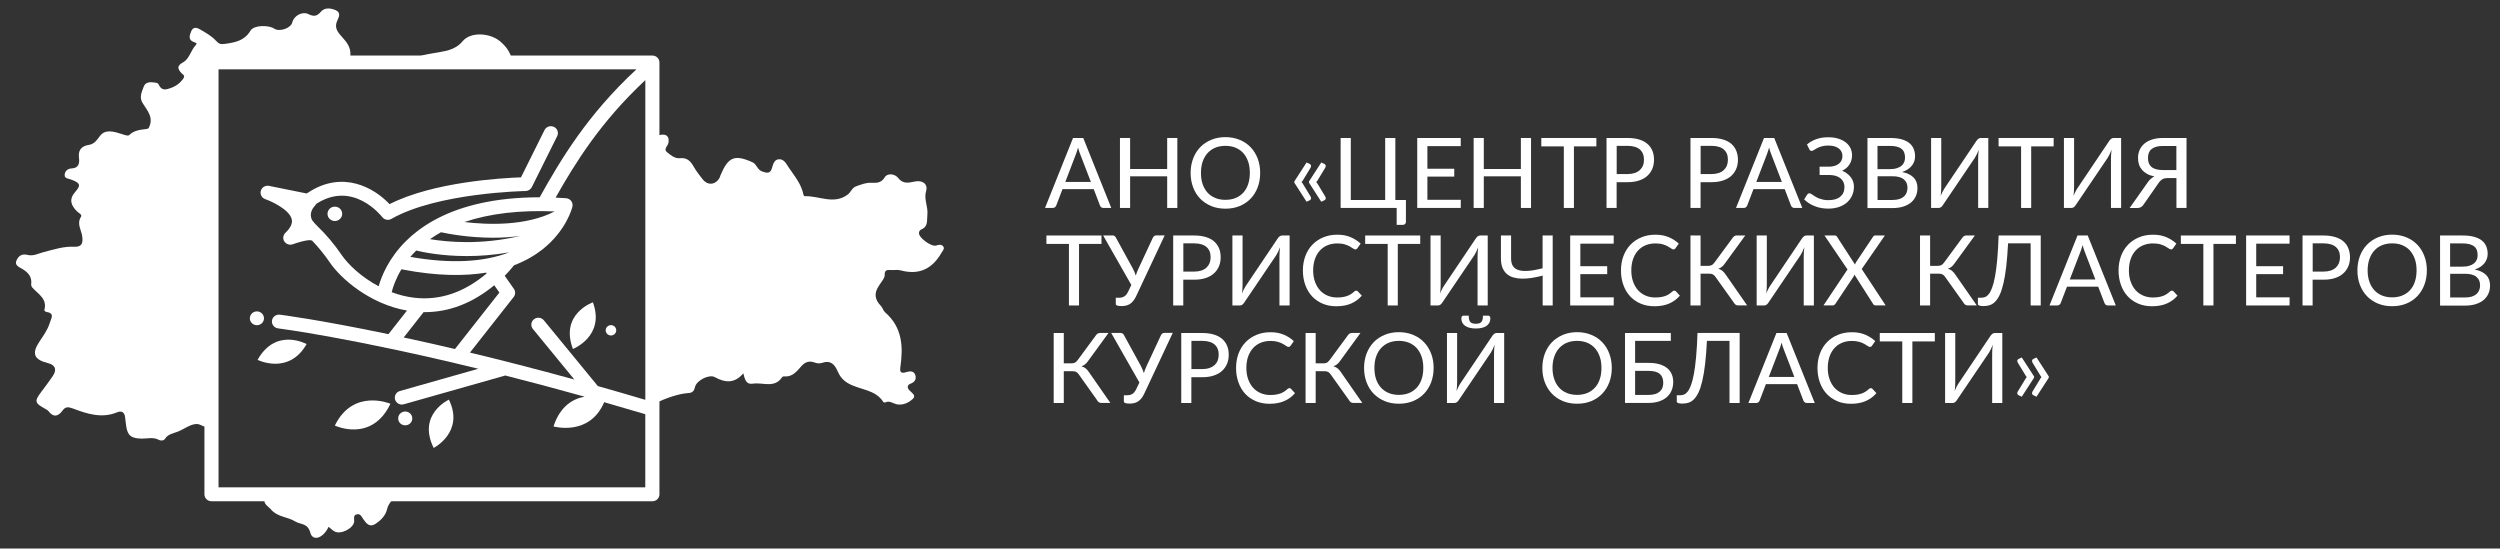 <svg width="237" height="52" viewBox="0 0 237 52" fill="none" xmlns="http://www.w3.org/2000/svg">
<rect x="0" y="0" width="237" height="52" fill="#333333" stroke="none"/>
<path d="M105.348 19.714H104.606C104.525 19.714 104.455 19.691 104.397 19.65C104.345 19.61 104.304 19.552 104.281 19.488L103.684 17.928H100.726L100.128 19.488C100.105 19.546 100.064 19.598 100.012 19.644C99.96 19.691 99.885 19.714 99.803 19.714H99.067L101.723 13.081H102.692L105.348 19.714ZM100.992 17.247H103.417L102.408 14.635C102.373 14.554 102.338 14.456 102.303 14.346C102.268 14.236 102.234 14.115 102.199 13.988C102.164 14.115 102.129 14.236 102.094 14.346C102.06 14.456 102.025 14.554 101.99 14.635L100.992 17.247Z" fill="white"/>
<path d="M111.612 19.714H110.649V16.715H107.135V19.714H106.172V13.081H107.135V16.022H110.649V13.081H111.612V19.714Z" fill="white"/>
<path d="M119.465 16.392C119.465 16.888 119.384 17.345 119.228 17.761C119.071 18.177 118.845 18.535 118.555 18.836C118.265 19.136 117.923 19.367 117.517 19.535C117.111 19.702 116.664 19.783 116.171 19.783C115.678 19.783 115.231 19.702 114.825 19.535C114.419 19.367 114.077 19.136 113.781 18.836C113.491 18.535 113.265 18.177 113.109 17.761C112.952 17.345 112.871 16.888 112.871 16.392C112.871 15.9 112.952 15.444 113.109 15.028C113.271 14.612 113.491 14.254 113.781 13.953C114.071 13.653 114.419 13.422 114.825 13.254C115.231 13.087 115.678 13 116.171 13C116.664 13 117.111 13.087 117.517 13.254C117.923 13.422 118.271 13.653 118.555 13.953C118.845 14.254 119.065 14.612 119.228 15.028C119.384 15.444 119.465 15.9 119.465 16.392ZM118.485 16.392C118.485 15.993 118.433 15.635 118.323 15.317C118.213 14.999 118.056 14.733 117.859 14.508C117.656 14.288 117.412 14.121 117.128 14C116.844 13.884 116.525 13.826 116.171 13.826C115.817 13.826 115.498 13.884 115.214 14C114.93 14.115 114.686 14.283 114.483 14.508C114.28 14.733 114.124 14.999 114.013 15.317C113.903 15.635 113.851 15.993 113.851 16.392C113.851 16.79 113.903 17.148 114.013 17.466C114.124 17.784 114.28 18.05 114.483 18.269C114.686 18.489 114.93 18.656 115.214 18.772C115.498 18.888 115.817 18.945 116.171 18.945C116.525 18.945 116.844 18.888 117.128 18.772C117.412 18.656 117.656 18.489 117.859 18.269C118.062 18.05 118.218 17.784 118.323 17.466C118.427 17.148 118.485 16.796 118.485 16.392Z" fill="white"/>
<path d="M122.702 17.316V17.2L123.862 15.404L124.152 15.536C124.227 15.571 124.268 15.623 124.285 15.687C124.297 15.75 124.285 15.82 124.239 15.9L123.52 17.091C123.473 17.166 123.427 17.224 123.38 17.264C123.427 17.304 123.479 17.362 123.52 17.437L124.239 18.628C124.279 18.703 124.297 18.778 124.285 18.841C124.274 18.905 124.227 18.957 124.152 18.992L123.862 19.124L122.702 17.316ZM124.094 17.316V17.2L125.254 15.404L125.544 15.536C125.619 15.571 125.66 15.623 125.677 15.687C125.689 15.75 125.677 15.82 125.631 15.9L124.912 17.091C124.865 17.166 124.819 17.224 124.772 17.264C124.819 17.304 124.871 17.362 124.912 17.437L125.631 18.628C125.677 18.703 125.689 18.778 125.677 18.841C125.666 18.905 125.619 18.957 125.544 18.992L125.254 19.124L124.094 17.316Z" fill="white"/>
<path d="M127.092 19.714V13.081H128.055V18.963H131.315V13.081H132.278V18.963H133.281V21.037C133.281 21.118 133.252 21.187 133.194 21.239C133.136 21.291 133.061 21.32 132.974 21.32H132.405V19.714H127.092Z" fill="white"/>
<path d="M138.478 13.081V13.855H135.317V15.993H137.863V16.744H135.317V18.94H138.484L138.478 19.714H134.354V13.081H138.478Z" fill="white"/>
<path d="M145.142 19.714H144.179V16.715H140.664V19.714H139.702V13.081H140.664V16.022H144.179V13.081H145.142V19.714Z" fill="white"/>
<path d="M151.336 13.081V13.878H149.208V19.714H148.251V13.878H146.116V13.081H151.336Z" fill="white"/>
<path d="M153.256 17.258V19.714H152.299V13.081H154.3C154.724 13.081 155.095 13.133 155.408 13.231C155.721 13.329 155.982 13.468 156.185 13.647C156.394 13.826 156.545 14.046 156.649 14.3C156.754 14.554 156.8 14.837 156.8 15.149C156.8 15.461 156.748 15.744 156.638 16.004C156.527 16.264 156.371 16.484 156.162 16.675C155.953 16.865 155.692 17.01 155.379 17.114C155.066 17.218 154.706 17.27 154.3 17.27H153.256V17.258ZM153.256 16.501H154.3C154.55 16.501 154.77 16.467 154.967 16.403C155.164 16.34 155.321 16.247 155.454 16.126C155.582 16.004 155.681 15.866 155.75 15.698C155.82 15.531 155.849 15.352 155.849 15.149C155.849 14.941 155.82 14.756 155.756 14.595C155.692 14.433 155.599 14.294 155.466 14.179C155.338 14.063 155.176 13.976 154.985 13.919C154.793 13.861 154.567 13.826 154.306 13.826H153.262V16.501H153.256Z" fill="white"/>
<path d="M161.214 17.258V19.714H160.257V13.081H162.258C162.681 13.081 163.052 13.133 163.366 13.231C163.679 13.329 163.94 13.468 164.143 13.647C164.346 13.826 164.502 14.046 164.601 14.3C164.7 14.554 164.758 14.837 164.758 15.149C164.758 15.461 164.705 15.744 164.595 16.004C164.485 16.264 164.328 16.484 164.12 16.675C163.911 16.865 163.65 17.01 163.337 17.114C163.023 17.218 162.664 17.27 162.258 17.27H161.214V17.258ZM161.214 16.501H162.258C162.507 16.501 162.728 16.467 162.925 16.403C163.116 16.34 163.279 16.247 163.412 16.126C163.54 16.004 163.638 15.866 163.708 15.698C163.772 15.531 163.806 15.352 163.806 15.149C163.806 14.941 163.777 14.756 163.714 14.595C163.65 14.433 163.551 14.294 163.424 14.179C163.296 14.063 163.134 13.976 162.942 13.919C162.751 13.861 162.525 13.826 162.264 13.826H161.22V16.501H161.214Z" fill="white"/>
<path d="M170.859 19.714H170.117C170.036 19.714 169.966 19.691 169.908 19.65C169.856 19.61 169.815 19.552 169.786 19.488L169.189 17.928H166.231L165.633 19.488C165.61 19.546 165.57 19.598 165.517 19.644C165.459 19.691 165.39 19.714 165.309 19.714H164.572L167.228 13.081H168.197L170.859 19.714ZM166.498 17.247H168.922L167.919 14.635C167.884 14.554 167.849 14.456 167.814 14.346C167.779 14.236 167.745 14.115 167.71 13.988C167.675 14.115 167.64 14.236 167.605 14.346C167.571 14.456 167.536 14.554 167.501 14.635L166.498 17.247Z" fill="white"/>
<path d="M175.575 14.716C175.575 15.045 175.493 15.334 175.331 15.588C175.169 15.843 174.937 16.039 174.635 16.184C174.803 16.253 174.954 16.34 175.093 16.444C175.232 16.548 175.348 16.663 175.447 16.79C175.546 16.917 175.621 17.056 175.673 17.206C175.725 17.356 175.754 17.518 175.754 17.686C175.754 17.98 175.702 18.252 175.592 18.506C175.482 18.76 175.325 18.98 175.116 19.171C174.908 19.361 174.652 19.512 174.351 19.616C174.049 19.725 173.701 19.777 173.313 19.777C172.837 19.777 172.408 19.696 172.019 19.54C171.631 19.384 171.306 19.171 171.033 18.905L171.312 18.454C171.335 18.42 171.37 18.385 171.404 18.362C171.439 18.339 171.486 18.327 171.532 18.327C171.578 18.327 171.625 18.344 171.683 18.373C171.741 18.408 171.805 18.448 171.874 18.495C171.944 18.541 172.025 18.593 172.118 18.651C172.211 18.708 172.315 18.76 172.431 18.807C172.553 18.853 172.686 18.893 172.837 18.928C172.988 18.963 173.156 18.974 173.347 18.974C173.829 18.974 174.2 18.864 174.461 18.645C174.722 18.425 174.855 18.119 174.855 17.72C174.855 17.553 174.821 17.397 174.757 17.258C174.693 17.12 174.594 16.998 174.473 16.9C174.351 16.802 174.2 16.721 174.02 16.669C173.84 16.617 173.637 16.588 173.417 16.588H172.501L172.495 15.802H173.365C173.556 15.802 173.73 15.779 173.893 15.733C174.055 15.687 174.188 15.623 174.304 15.536C174.42 15.45 174.507 15.346 174.571 15.219C174.635 15.092 174.664 14.947 174.664 14.785C174.664 14.635 174.635 14.502 174.571 14.381C174.513 14.26 174.426 14.156 174.31 14.069C174.194 13.982 174.055 13.913 173.887 13.867C173.719 13.82 173.527 13.797 173.318 13.797C173.069 13.797 172.86 13.826 172.686 13.878C172.512 13.93 172.367 13.988 172.245 14.052C172.124 14.115 172.025 14.173 171.95 14.225C171.874 14.277 171.805 14.306 171.747 14.306C171.694 14.306 171.654 14.294 171.619 14.271C171.59 14.248 171.555 14.213 171.526 14.156L171.3 13.699C171.555 13.48 171.851 13.306 172.187 13.191C172.524 13.069 172.901 13.012 173.324 13.012C173.666 13.012 173.98 13.052 174.258 13.139C174.536 13.225 174.768 13.341 174.966 13.491C175.163 13.641 175.314 13.82 175.418 14.028C175.517 14.236 175.575 14.468 175.575 14.716Z" fill="white"/>
<path d="M177.036 19.714V13.081H179.188C179.6 13.081 179.959 13.121 180.255 13.202C180.551 13.283 180.795 13.399 180.986 13.549C181.177 13.699 181.317 13.878 181.409 14.098C181.502 14.312 181.549 14.554 181.549 14.826C181.549 14.988 181.525 15.144 181.473 15.288C181.421 15.432 181.346 15.577 181.247 15.704C181.143 15.831 181.015 15.947 180.864 16.051C180.708 16.155 180.528 16.236 180.319 16.305C180.8 16.403 181.16 16.576 181.409 16.831C181.659 17.085 181.775 17.414 181.775 17.824C181.775 18.108 181.723 18.368 181.618 18.599C181.514 18.83 181.357 19.032 181.16 19.2C180.957 19.367 180.713 19.494 180.418 19.587C180.128 19.679 179.791 19.725 179.42 19.725H177.036V19.714ZM177.993 16.033H179.147C179.397 16.033 179.611 16.01 179.791 15.952C179.977 15.9 180.128 15.825 180.244 15.733C180.365 15.635 180.452 15.519 180.51 15.386C180.568 15.253 180.597 15.097 180.597 14.936C180.597 14.554 180.481 14.271 180.249 14.098C180.017 13.924 179.664 13.832 179.182 13.832H177.987V16.033H177.993ZM177.993 16.709V18.957H179.403C179.658 18.957 179.872 18.928 180.052 18.87C180.232 18.812 180.377 18.732 180.493 18.628C180.609 18.524 180.69 18.402 180.748 18.258C180.8 18.113 180.829 17.963 180.829 17.79C180.829 17.455 180.713 17.195 180.476 16.998C180.238 16.802 179.884 16.709 179.403 16.709H177.993Z" fill="white"/>
<path d="M187.349 13.381C187.395 13.306 187.453 13.237 187.528 13.173C187.604 13.11 187.685 13.081 187.778 13.081H188.491V19.714H187.528V15.103C187.528 14.97 187.534 14.826 187.54 14.676C187.546 14.525 187.563 14.369 187.586 14.196C187.528 14.346 187.47 14.479 187.412 14.6C187.349 14.722 187.291 14.837 187.233 14.936L184.205 19.413C184.164 19.488 184.101 19.558 184.031 19.621C183.956 19.685 183.874 19.714 183.782 19.714H183.068V13.081H184.031V17.692C184.031 17.824 184.031 17.969 184.019 18.113C184.014 18.258 183.996 18.414 183.979 18.581C184.031 18.437 184.089 18.304 184.153 18.183C184.217 18.061 184.275 17.952 184.338 17.859L187.349 13.381Z" fill="white"/>
<path d="M194.686 13.081V13.878H192.557V19.714H191.6V13.878H189.466V13.081H194.686Z" fill="white"/>
<path d="M199.94 13.381C199.987 13.306 200.045 13.237 200.12 13.173C200.196 13.11 200.277 13.081 200.37 13.081H201.083V19.714H200.12V15.103C200.12 14.97 200.126 14.826 200.132 14.676C200.138 14.525 200.155 14.369 200.178 14.196C200.12 14.346 200.062 14.479 200.004 14.6C199.94 14.722 199.882 14.837 199.824 14.936L196.797 19.413C196.756 19.488 196.692 19.558 196.623 19.621C196.547 19.685 196.466 19.714 196.373 19.714H195.66V13.081H196.623V17.692C196.623 17.824 196.623 17.969 196.611 18.113C196.605 18.258 196.588 18.414 196.571 18.581C196.623 18.437 196.681 18.304 196.745 18.183C196.808 18.061 196.866 17.952 196.93 17.859L199.94 13.381Z" fill="white"/>
<path d="M206.326 19.714V16.883H205.41C205.334 16.888 205.265 16.894 205.195 16.912C205.126 16.929 205.062 16.952 204.998 16.992C204.934 17.027 204.87 17.079 204.807 17.143C204.743 17.206 204.679 17.281 204.615 17.374L203.217 19.384C203.154 19.488 203.072 19.569 202.974 19.627C202.875 19.691 202.753 19.72 202.614 19.72H201.889L203.583 17.316C203.763 17.044 203.983 16.848 204.238 16.727C203.977 16.675 203.745 16.594 203.554 16.49C203.362 16.386 203.194 16.253 203.067 16.103C202.939 15.952 202.84 15.785 202.777 15.594C202.713 15.404 202.684 15.201 202.684 14.982C202.684 14.699 202.736 14.439 202.84 14.208C202.945 13.976 203.101 13.774 203.299 13.607C203.502 13.439 203.745 13.312 204.041 13.22C204.331 13.127 204.667 13.081 205.039 13.081H207.283V19.714H206.326ZM203.629 14.97C203.629 15.149 203.652 15.311 203.705 15.456C203.757 15.6 203.838 15.716 203.948 15.814C204.058 15.912 204.209 15.987 204.383 16.039C204.563 16.091 204.778 16.12 205.033 16.12H206.32V13.838H205.033C204.778 13.838 204.563 13.867 204.383 13.919C204.203 13.976 204.058 14.052 203.948 14.15C203.832 14.248 203.751 14.369 203.699 14.508C203.658 14.647 203.629 14.803 203.629 14.97Z" fill="white"/>
<path d="M104.42 22.325V23.123H102.292V28.958H101.335V23.123H99.2V22.325H104.42Z" fill="white"/>
<path d="M106.334 28.201C106.41 28.184 106.485 28.155 106.555 28.115C106.63 28.074 106.694 28.016 106.758 27.947C106.821 27.878 106.879 27.78 106.937 27.67L107.251 27.017L104.577 22.32H105.47C105.551 22.32 105.621 22.337 105.667 22.377C105.714 22.418 105.76 22.47 105.795 22.539L107.384 25.44C107.506 25.671 107.604 25.902 107.674 26.127C107.709 26.012 107.749 25.896 107.79 25.78C107.836 25.671 107.883 25.555 107.941 25.434L109.292 22.533C109.321 22.476 109.362 22.429 109.414 22.383C109.466 22.337 109.536 22.314 109.617 22.314H110.412L107.709 28.074C107.622 28.259 107.529 28.409 107.43 28.531C107.332 28.652 107.227 28.744 107.111 28.82C106.995 28.889 106.874 28.941 106.746 28.97C106.618 28.999 106.473 29.016 106.323 29.016C106.149 29.016 106.009 28.999 105.917 28.97C105.824 28.935 105.777 28.889 105.777 28.831V28.224H106.108C106.178 28.224 106.259 28.219 106.334 28.201Z" fill="white"/>
<path d="M112.175 26.503V28.958H111.218V22.325H113.219C113.642 22.325 114.013 22.377 114.327 22.476C114.64 22.574 114.901 22.712 115.104 22.892C115.307 23.071 115.463 23.29 115.568 23.544C115.672 23.799 115.719 24.082 115.719 24.394C115.719 24.706 115.666 24.989 115.556 25.249C115.446 25.509 115.289 25.728 115.081 25.919C114.872 26.11 114.611 26.254 114.298 26.358C113.984 26.462 113.625 26.514 113.219 26.514H112.175V26.503ZM112.175 25.746H113.219C113.468 25.746 113.689 25.711 113.886 25.648C114.077 25.584 114.24 25.492 114.373 25.37C114.501 25.249 114.599 25.11 114.669 24.943C114.733 24.775 114.767 24.596 114.767 24.394C114.767 24.186 114.738 24.001 114.675 23.839C114.611 23.677 114.518 23.539 114.385 23.423C114.257 23.308 114.095 23.221 113.903 23.163C113.712 23.105 113.486 23.071 113.225 23.071H112.181V25.746H112.175Z" fill="white"/>
<path d="M121.113 22.626C121.159 22.551 121.217 22.481 121.292 22.418C121.368 22.354 121.449 22.325 121.542 22.325H122.255V28.958H121.292V24.348C121.292 24.215 121.298 24.07 121.304 23.92C121.31 23.77 121.327 23.614 121.35 23.44C121.292 23.591 121.234 23.724 121.176 23.845C121.113 23.966 121.055 24.082 120.997 24.18L117.969 28.658C117.923 28.733 117.865 28.802 117.795 28.866C117.725 28.929 117.638 28.958 117.546 28.958H116.832V22.325H117.795V26.936C117.795 27.069 117.795 27.213 117.783 27.358C117.772 27.502 117.76 27.658 117.743 27.826C117.795 27.681 117.853 27.548 117.917 27.427C117.981 27.306 118.039 27.196 118.102 27.104L121.113 22.626Z" fill="white"/>
<path d="M128.577 27.554C128.629 27.554 128.676 27.572 128.716 27.612L129.099 28.028C128.827 28.346 128.496 28.594 128.102 28.768C127.713 28.941 127.243 29.033 126.692 29.033C126.211 29.033 125.776 28.952 125.381 28.785C124.993 28.617 124.656 28.386 124.378 28.086C124.1 27.785 123.891 27.427 123.74 27.011C123.589 26.595 123.514 26.139 123.514 25.636C123.514 25.139 123.595 24.677 123.752 24.261C123.908 23.845 124.134 23.487 124.419 23.192C124.709 22.897 125.051 22.66 125.451 22.499C125.851 22.331 126.292 22.25 126.773 22.25C127.249 22.25 127.667 22.325 128.032 22.481C128.397 22.637 128.716 22.84 128.989 23.094L128.676 23.539C128.653 23.568 128.629 23.596 128.6 23.614C128.571 23.631 128.531 23.643 128.479 23.643C128.421 23.643 128.351 23.614 128.27 23.556C128.189 23.498 128.09 23.435 127.957 23.36C127.829 23.284 127.667 23.221 127.475 23.163C127.284 23.105 127.046 23.076 126.768 23.076C126.431 23.076 126.124 23.134 125.845 23.25C125.567 23.365 125.323 23.533 125.126 23.752C124.923 23.972 124.767 24.238 124.656 24.556C124.546 24.873 124.488 25.232 124.488 25.63C124.488 26.035 124.546 26.399 124.662 26.716C124.778 27.034 124.935 27.306 125.138 27.525C125.341 27.745 125.579 27.912 125.857 28.028C126.13 28.144 126.425 28.201 126.744 28.201C126.942 28.201 127.116 28.19 127.266 28.167C127.423 28.144 127.562 28.109 127.696 28.063C127.829 28.016 127.951 27.959 128.067 27.884C128.183 27.808 128.293 27.722 128.409 27.618C128.432 27.595 128.461 27.577 128.484 27.566C128.519 27.56 128.548 27.554 128.577 27.554Z" fill="white"/>
<path d="M134.638 22.325V23.123H132.51V28.958H131.553V23.123H129.418V22.325H134.638Z" fill="white"/>
<path d="M139.893 22.626C139.939 22.551 139.997 22.481 140.073 22.418C140.148 22.354 140.229 22.325 140.322 22.325H141.036V28.958H140.073V24.348C140.073 24.215 140.079 24.07 140.084 23.92C140.09 23.77 140.108 23.614 140.131 23.44C140.073 23.591 140.015 23.724 139.957 23.845C139.893 23.966 139.835 24.082 139.777 24.18L136.749 28.658C136.709 28.733 136.645 28.802 136.575 28.866C136.5 28.929 136.419 28.958 136.326 28.958H135.613V22.325H136.575V26.936C136.575 27.069 136.575 27.213 136.564 27.358C136.558 27.502 136.541 27.658 136.523 27.826C136.575 27.681 136.633 27.548 136.697 27.427C136.761 27.306 136.819 27.196 136.883 27.104L139.893 22.626Z" fill="white"/>
<path d="M147.201 28.958H146.244V26.127C145.89 26.22 145.542 26.295 145.206 26.347C144.869 26.399 144.556 26.422 144.266 26.416C143.976 26.41 143.704 26.37 143.466 26.3C143.222 26.231 143.013 26.121 142.839 25.965C142.665 25.809 142.532 25.619 142.433 25.376C142.335 25.133 142.288 24.839 142.288 24.492V22.325H143.251V24.498C143.251 24.798 143.309 25.041 143.425 25.22C143.541 25.405 143.727 25.532 143.97 25.607C144.214 25.682 144.527 25.705 144.898 25.676C145.275 25.648 145.722 25.567 146.238 25.434V22.325H147.195V28.958H147.201Z" fill="white"/>
<path d="M152.978 22.325V23.1H149.817V25.237H152.363V25.988H149.817V28.184H152.984L152.978 28.958H148.854V22.325H152.978Z" fill="white"/>
<path d="M158.731 27.554C158.784 27.554 158.83 27.572 158.871 27.612L159.253 28.028C158.981 28.346 158.65 28.594 158.256 28.768C157.867 28.941 157.397 29.033 156.846 29.033C156.365 29.033 155.924 28.952 155.536 28.785C155.141 28.617 154.811 28.386 154.532 28.086C154.254 27.785 154.039 27.427 153.894 27.011C153.743 26.595 153.668 26.139 153.668 25.636C153.668 25.139 153.749 24.677 153.906 24.261C154.062 23.845 154.289 23.487 154.573 23.192C154.863 22.897 155.205 22.66 155.605 22.499C156.005 22.331 156.446 22.25 156.933 22.25C157.403 22.25 157.827 22.325 158.192 22.481C158.557 22.637 158.876 22.84 159.149 23.094L158.836 23.539C158.813 23.568 158.789 23.596 158.76 23.614C158.731 23.631 158.691 23.643 158.639 23.643C158.581 23.643 158.511 23.614 158.43 23.556C158.349 23.498 158.244 23.435 158.117 23.36C157.989 23.284 157.827 23.221 157.635 23.163C157.444 23.105 157.206 23.076 156.928 23.076C156.597 23.076 156.29 23.134 156.005 23.25C155.727 23.365 155.483 23.533 155.286 23.752C155.083 23.972 154.927 24.238 154.816 24.556C154.706 24.873 154.648 25.232 154.648 25.63C154.648 26.035 154.706 26.399 154.822 26.716C154.938 27.034 155.095 27.306 155.298 27.525C155.501 27.745 155.739 27.912 156.017 28.028C156.295 28.144 156.585 28.201 156.904 28.201C157.102 28.201 157.276 28.19 157.426 28.167C157.583 28.144 157.722 28.109 157.856 28.063C157.989 28.016 158.111 27.959 158.221 27.884C158.331 27.808 158.447 27.722 158.563 27.618C158.586 27.595 158.615 27.577 158.639 27.566C158.662 27.554 158.697 27.554 158.731 27.554Z" fill="white"/>
<path d="M161.214 25.203H161.898C161.968 25.203 162.032 25.197 162.084 25.191C162.142 25.18 162.194 25.168 162.246 25.145C162.298 25.122 162.345 25.087 162.391 25.047C162.438 25.006 162.484 24.954 162.53 24.891L164.224 22.591C164.27 22.51 164.334 22.447 164.404 22.395C164.473 22.348 164.555 22.32 164.647 22.32H165.454L163.476 25.035C163.325 25.249 163.134 25.399 162.884 25.48C163.052 25.52 163.192 25.596 163.308 25.694C163.424 25.792 163.534 25.931 163.644 26.098L165.628 28.952H164.769C164.671 28.952 164.589 28.929 164.526 28.877C164.462 28.831 164.398 28.756 164.346 28.658L162.641 26.266C162.559 26.144 162.472 26.058 162.38 26.012C162.287 25.965 162.159 25.942 162.003 25.942H161.214V28.958H160.257V22.325H161.214V25.203Z" fill="white"/>
<path d="M170.813 22.626C170.859 22.551 170.917 22.481 170.993 22.418C171.068 22.354 171.149 22.325 171.242 22.325H171.955V28.958H170.993V24.348C170.993 24.215 170.998 24.07 171.004 23.92C171.01 23.77 171.027 23.614 171.051 23.44C170.993 23.591 170.935 23.724 170.877 23.845C170.813 23.966 170.755 24.082 170.697 24.18L167.669 28.658C167.623 28.733 167.565 28.802 167.495 28.866C167.42 28.929 167.339 28.958 167.246 28.958H166.532V22.325H167.495V26.936C167.495 27.069 167.489 27.213 167.484 27.358C167.478 27.502 167.46 27.658 167.443 27.826C167.495 27.681 167.553 27.548 167.617 27.427C167.681 27.306 167.739 27.196 167.803 27.104L170.813 22.626Z" fill="white"/>
<path d="M175.145 25.544L172.959 22.32H173.916C173.985 22.32 174.038 22.331 174.067 22.354C174.101 22.377 174.13 22.406 174.154 22.452L175.853 25.076C175.87 25.041 175.882 25 175.899 24.966C175.911 24.931 175.934 24.891 175.957 24.85L177.552 22.464C177.61 22.366 177.686 22.32 177.773 22.32H178.689L176.491 25.503L178.759 28.952H177.808C177.738 28.952 177.68 28.935 177.639 28.895C177.599 28.86 177.564 28.814 177.541 28.768L175.795 26.029C175.783 26.064 175.772 26.098 175.76 26.133C175.749 26.168 175.731 26.196 175.714 26.225L174.014 28.773C173.985 28.814 173.951 28.86 173.91 28.895C173.869 28.935 173.823 28.952 173.759 28.952H172.866L175.145 25.544Z" fill="white"/>
<path d="M182.981 25.203H183.666C183.735 25.203 183.793 25.197 183.851 25.191C183.909 25.18 183.961 25.168 184.014 25.145C184.066 25.122 184.112 25.087 184.159 25.047C184.205 25.006 184.251 24.954 184.298 24.891L185.991 22.591C186.044 22.51 186.102 22.447 186.171 22.395C186.241 22.348 186.322 22.32 186.415 22.32H187.221L185.243 25.035C185.092 25.249 184.895 25.399 184.652 25.48C184.82 25.52 184.959 25.596 185.075 25.694C185.191 25.792 185.301 25.931 185.411 26.098L187.395 28.952H186.537C186.438 28.952 186.357 28.929 186.293 28.877C186.229 28.831 186.171 28.756 186.113 28.658L184.408 26.266C184.327 26.144 184.24 26.058 184.147 26.012C184.054 25.965 183.927 25.942 183.764 25.942H182.975V28.958H182.018V22.325H182.975V25.203H182.981Z" fill="white"/>
<path d="M193.462 22.325V28.958H192.505V23.071H190.365C190.324 23.92 190.26 24.654 190.191 25.278C190.115 25.902 190.028 26.433 189.924 26.872C189.819 27.312 189.703 27.676 189.57 27.953C189.437 28.23 189.292 28.45 189.135 28.606C188.978 28.762 188.804 28.872 188.625 28.929C188.445 28.987 188.253 29.016 188.05 29.016C187.876 29.016 187.737 28.999 187.644 28.97C187.552 28.935 187.505 28.889 187.505 28.831V28.224H187.836C187.958 28.224 188.074 28.201 188.195 28.155C188.317 28.109 188.427 28.016 188.543 27.872C188.654 27.733 188.764 27.525 188.857 27.26C188.955 26.994 189.048 26.641 189.129 26.208C189.21 25.769 189.28 25.232 189.338 24.602C189.396 23.966 189.437 23.209 189.471 22.325H193.462Z" fill="white"/>
<path d="M200.578 28.958H199.836C199.755 28.958 199.685 28.935 199.627 28.895C199.575 28.854 199.534 28.796 199.505 28.733L198.908 27.173H195.95L195.353 28.733C195.329 28.791 195.289 28.843 195.237 28.889C195.179 28.935 195.109 28.958 195.028 28.958H194.291L196.948 22.325H197.916L200.578 28.958ZM196.217 26.491H198.641L197.638 23.88C197.603 23.799 197.568 23.7 197.533 23.591C197.499 23.481 197.464 23.36 197.429 23.232C197.394 23.36 197.359 23.481 197.325 23.591C197.29 23.7 197.255 23.799 197.22 23.88L196.217 26.491Z" fill="white"/>
<path d="M205.903 27.554C205.955 27.554 206.001 27.572 206.042 27.612L206.425 28.028C206.152 28.346 205.822 28.594 205.427 28.768C205.039 28.941 204.569 29.033 204.018 29.033C203.536 29.033 203.096 28.952 202.707 28.785C202.313 28.617 201.982 28.386 201.704 28.086C201.425 27.785 201.211 27.427 201.066 27.011C200.915 26.595 200.839 26.139 200.839 25.636C200.839 25.139 200.921 24.677 201.077 24.261C201.234 23.845 201.46 23.487 201.744 23.192C202.034 22.897 202.376 22.66 202.777 22.499C203.177 22.331 203.618 22.25 204.105 22.25C204.575 22.25 204.998 22.325 205.363 22.481C205.729 22.637 206.048 22.84 206.32 23.094L206.007 23.539C205.984 23.568 205.961 23.596 205.932 23.614C205.903 23.631 205.862 23.643 205.81 23.643C205.752 23.643 205.682 23.614 205.601 23.556C205.52 23.498 205.416 23.435 205.288 23.36C205.16 23.284 204.998 23.221 204.807 23.163C204.615 23.105 204.377 23.076 204.099 23.076C203.768 23.076 203.461 23.134 203.177 23.25C202.898 23.365 202.655 23.533 202.458 23.752C202.255 23.972 202.098 24.238 201.988 24.556C201.878 24.873 201.82 25.232 201.82 25.63C201.82 26.035 201.878 26.399 201.994 26.716C202.11 27.034 202.266 27.306 202.469 27.525C202.672 27.745 202.91 27.912 203.188 28.028C203.467 28.144 203.757 28.201 204.076 28.201C204.273 28.201 204.447 28.19 204.598 28.167C204.754 28.144 204.894 28.109 205.027 28.063C205.16 28.016 205.282 27.959 205.392 27.884C205.503 27.808 205.619 27.722 205.735 27.618C205.758 27.595 205.787 27.577 205.81 27.566C205.833 27.554 205.874 27.554 205.903 27.554Z" fill="white"/>
<path d="M211.964 22.325V23.123H209.835V28.958H208.878V23.123H206.744V22.325H211.964Z" fill="white"/>
<path d="M217.05 22.325V23.1H213.889V25.237H216.436V25.988H213.889V28.184H217.056L217.05 28.958H212.932V22.325H217.05Z" fill="white"/>
<path d="M219.237 26.503V28.958H218.28V22.325H220.281C220.704 22.325 221.076 22.377 221.389 22.476C221.702 22.574 221.963 22.712 222.166 22.892C222.369 23.071 222.526 23.29 222.624 23.544C222.723 23.799 222.781 24.082 222.781 24.394C222.781 24.706 222.729 24.989 222.618 25.249C222.508 25.509 222.352 25.728 222.143 25.919C221.934 26.11 221.673 26.254 221.36 26.358C221.047 26.462 220.687 26.514 220.281 26.514H219.237V26.503ZM219.237 25.746H220.281C220.53 25.746 220.751 25.711 220.948 25.648C221.139 25.584 221.302 25.492 221.435 25.37C221.563 25.249 221.661 25.11 221.731 24.943C221.795 24.775 221.83 24.596 221.83 24.394C221.83 24.186 221.801 24.001 221.737 23.839C221.673 23.677 221.574 23.539 221.447 23.423C221.319 23.308 221.157 23.221 220.965 23.163C220.774 23.105 220.548 23.071 220.287 23.071H219.243V25.746H219.237Z" fill="white"/>
<path d="M230.066 25.636C230.066 26.133 229.984 26.589 229.828 27.005C229.671 27.421 229.445 27.78 229.161 28.08C228.871 28.38 228.529 28.612 228.123 28.779C227.717 28.947 227.27 29.028 226.777 29.028C226.284 29.028 225.837 28.947 225.431 28.779C225.025 28.612 224.683 28.38 224.393 28.08C224.103 27.78 223.877 27.421 223.72 27.005C223.564 26.589 223.483 26.133 223.483 25.636C223.483 25.145 223.564 24.688 223.72 24.272C223.877 23.856 224.103 23.498 224.393 23.198C224.683 22.897 225.031 22.666 225.431 22.499C225.837 22.331 226.284 22.244 226.777 22.244C227.27 22.244 227.717 22.331 228.123 22.499C228.529 22.666 228.877 22.897 229.161 23.198C229.451 23.498 229.671 23.856 229.828 24.272C229.99 24.688 230.066 25.145 230.066 25.636ZM229.091 25.636C229.091 25.237 229.039 24.879 228.929 24.561C228.819 24.244 228.662 23.978 228.465 23.752C228.268 23.527 228.018 23.365 227.734 23.244C227.45 23.123 227.131 23.071 226.777 23.071C226.423 23.071 226.104 23.128 225.82 23.244C225.536 23.36 225.292 23.527 225.089 23.752C224.886 23.978 224.73 24.244 224.619 24.561C224.509 24.879 224.451 25.237 224.451 25.636C224.451 26.035 224.509 26.393 224.619 26.711C224.73 27.028 224.886 27.294 225.089 27.514C225.292 27.733 225.536 27.901 225.82 28.016C226.104 28.132 226.423 28.19 226.777 28.19C227.131 28.19 227.45 28.132 227.734 28.016C228.018 27.901 228.262 27.733 228.465 27.514C228.668 27.294 228.824 27.028 228.929 26.711C229.033 26.399 229.091 26.04 229.091 25.636Z" fill="white"/>
<path d="M231.318 28.958V22.325H233.47C233.882 22.325 234.242 22.366 234.537 22.447C234.833 22.528 235.077 22.643 235.268 22.793C235.46 22.944 235.599 23.123 235.692 23.342C235.784 23.556 235.831 23.799 235.831 24.07C235.831 24.232 235.808 24.388 235.755 24.532C235.703 24.677 235.628 24.821 235.529 24.948C235.425 25.076 235.297 25.191 235.146 25.295C234.99 25.399 234.81 25.48 234.601 25.549C235.083 25.648 235.442 25.821 235.692 26.075C235.941 26.329 236.057 26.659 236.057 27.069C236.057 27.352 236.005 27.612 235.9 27.843C235.796 28.074 235.639 28.276 235.442 28.444C235.239 28.612 234.996 28.739 234.7 28.831C234.404 28.924 234.073 28.97 233.702 28.97H231.318V28.958ZM232.275 25.278H233.43C233.679 25.278 233.894 25.255 234.073 25.197C234.259 25.145 234.41 25.07 234.526 24.977C234.648 24.879 234.735 24.764 234.793 24.631C234.851 24.498 234.88 24.342 234.88 24.18C234.88 23.799 234.764 23.516 234.532 23.342C234.3 23.169 233.946 23.076 233.464 23.076H232.27V25.278H232.275ZM232.275 25.954V28.201H233.685C233.94 28.201 234.155 28.172 234.334 28.115C234.514 28.057 234.659 27.976 234.775 27.872C234.891 27.768 234.972 27.647 235.03 27.502C235.088 27.358 235.112 27.208 235.112 27.034C235.112 26.699 234.996 26.439 234.758 26.243C234.52 26.046 234.166 25.954 233.685 25.954H232.275Z" fill="white"/>
<path d="M100.847 34.447H101.532C101.601 34.447 101.665 34.441 101.717 34.436C101.77 34.43 101.828 34.412 101.88 34.389C101.932 34.366 101.978 34.332 102.025 34.291C102.071 34.251 102.118 34.199 102.164 34.135L103.858 31.836C103.904 31.755 103.968 31.691 104.037 31.639C104.107 31.587 104.188 31.564 104.281 31.564H105.087L103.109 34.28C102.959 34.493 102.767 34.644 102.518 34.724C102.686 34.771 102.825 34.84 102.941 34.938C103.057 35.036 103.167 35.175 103.278 35.343L105.261 38.197H104.403C104.304 38.197 104.223 38.174 104.159 38.122C104.095 38.076 104.032 38 103.979 37.902L102.28 35.51C102.199 35.389 102.112 35.302 102.019 35.256C101.926 35.21 101.799 35.187 101.636 35.187H100.847V38.203H99.89V31.57H100.847V34.447Z" fill="white"/>
<path d="M107.1 37.446C107.175 37.428 107.251 37.4 107.32 37.359C107.396 37.319 107.459 37.261 107.523 37.192C107.587 37.122 107.645 37.024 107.703 36.914L108.016 36.261L105.342 31.564H106.236C106.317 31.564 106.386 31.587 106.433 31.622C106.479 31.662 106.526 31.714 106.56 31.784L108.15 34.684C108.271 34.915 108.37 35.146 108.44 35.372C108.474 35.256 108.515 35.14 108.556 35.025C108.602 34.915 108.648 34.8 108.706 34.678L110.058 31.778C110.087 31.72 110.127 31.674 110.18 31.628C110.232 31.581 110.301 31.558 110.383 31.558H111.177L108.474 37.319C108.387 37.504 108.295 37.654 108.196 37.775C108.097 37.896 107.993 37.989 107.877 38.064C107.761 38.133 107.639 38.185 107.512 38.214C107.384 38.243 107.239 38.26 107.088 38.26C106.914 38.26 106.775 38.243 106.682 38.214C106.589 38.18 106.543 38.133 106.543 38.076V37.469H106.874C106.943 37.469 107.024 37.463 107.1 37.446Z" fill="white"/>
<path d="M112.94 35.747V38.203H111.983V31.57H113.984C114.408 31.57 114.779 31.622 115.092 31.72C115.405 31.818 115.666 31.957 115.869 32.136C116.072 32.315 116.229 32.535 116.333 32.789C116.438 33.043 116.484 33.326 116.484 33.638C116.484 33.95 116.432 34.233 116.322 34.493C116.212 34.753 116.055 34.973 115.846 35.164C115.637 35.354 115.376 35.499 115.063 35.603C114.75 35.707 114.39 35.759 113.984 35.759H112.94V35.747ZM112.94 34.99H113.984C114.234 34.99 114.454 34.956 114.651 34.892C114.843 34.823 115.005 34.73 115.139 34.615C115.266 34.493 115.365 34.355 115.434 34.187C115.498 34.02 115.533 33.84 115.533 33.638C115.533 33.43 115.504 33.245 115.44 33.084C115.376 32.922 115.284 32.783 115.15 32.668C115.023 32.552 114.86 32.465 114.669 32.408C114.477 32.35 114.251 32.315 113.99 32.315H112.946V34.99H112.94Z" fill="white"/>
<path d="M122.244 36.799C122.296 36.799 122.342 36.816 122.383 36.856L122.766 37.272C122.493 37.59 122.162 37.839 121.768 38.012C121.379 38.185 120.91 38.278 120.359 38.278C119.877 38.278 119.442 38.197 119.048 38.029C118.659 37.862 118.323 37.631 118.044 37.33C117.766 37.03 117.557 36.672 117.406 36.256C117.256 35.84 117.18 35.383 117.18 34.88C117.18 34.384 117.261 33.921 117.418 33.505C117.575 33.089 117.801 32.731 118.085 32.436C118.375 32.142 118.717 31.905 119.117 31.743C119.518 31.576 119.958 31.495 120.44 31.495C120.915 31.495 121.333 31.57 121.698 31.726C122.064 31.882 122.383 32.084 122.655 32.338L122.342 32.783C122.319 32.812 122.296 32.841 122.267 32.858C122.238 32.876 122.197 32.887 122.145 32.887C122.087 32.887 122.017 32.858 121.936 32.8C121.855 32.743 121.751 32.679 121.623 32.604C121.495 32.529 121.333 32.465 121.142 32.408C120.95 32.35 120.712 32.321 120.434 32.321C120.098 32.321 119.796 32.379 119.512 32.494C119.233 32.61 118.99 32.777 118.793 32.997C118.595 33.216 118.433 33.482 118.323 33.8C118.213 34.118 118.155 34.476 118.155 34.875C118.155 35.279 118.213 35.643 118.329 35.961C118.445 36.279 118.601 36.55 118.804 36.77C119.007 36.989 119.245 37.157 119.523 37.272C119.802 37.388 120.092 37.446 120.411 37.446C120.608 37.446 120.782 37.434 120.933 37.411C121.084 37.388 121.229 37.353 121.362 37.307C121.495 37.261 121.617 37.203 121.733 37.128C121.849 37.053 121.959 36.966 122.075 36.862C122.099 36.839 122.128 36.822 122.151 36.81C122.186 36.804 122.215 36.799 122.244 36.799Z" fill="white"/>
<path d="M124.732 34.447H125.416C125.486 34.447 125.55 34.441 125.602 34.436C125.654 34.43 125.712 34.412 125.764 34.389C125.816 34.366 125.863 34.332 125.909 34.291C125.956 34.251 126.002 34.199 126.048 34.135L127.742 31.836C127.794 31.755 127.852 31.691 127.922 31.639C127.991 31.593 128.073 31.564 128.165 31.564H128.972L126.994 34.28C126.843 34.493 126.646 34.644 126.402 34.724C126.57 34.771 126.71 34.84 126.826 34.938C126.942 35.036 127.052 35.175 127.162 35.343L129.146 38.197H128.287C128.189 38.197 128.107 38.174 128.044 38.122C127.98 38.076 127.922 38 127.864 37.902L126.159 35.51C126.077 35.389 125.99 35.302 125.898 35.256C125.805 35.21 125.677 35.187 125.515 35.187H124.726V38.203H123.769V31.57H124.726V34.447H124.732Z" fill="white"/>
<path d="M135.908 34.88C135.908 35.377 135.827 35.834 135.671 36.25C135.508 36.666 135.288 37.024 134.998 37.324C134.708 37.625 134.366 37.856 133.96 38.024C133.554 38.191 133.107 38.272 132.614 38.272C132.121 38.272 131.674 38.191 131.268 38.024C130.862 37.856 130.52 37.625 130.224 37.324C129.934 37.024 129.708 36.666 129.552 36.25C129.395 35.834 129.314 35.377 129.314 34.88C129.314 34.389 129.395 33.933 129.552 33.517C129.714 33.101 129.934 32.743 130.224 32.442C130.514 32.142 130.862 31.911 131.268 31.743C131.674 31.576 132.121 31.489 132.614 31.489C133.107 31.489 133.554 31.576 133.96 31.743C134.366 31.911 134.708 32.142 134.998 32.442C135.288 32.743 135.508 33.101 135.671 33.517C135.833 33.933 135.908 34.389 135.908 34.88ZM134.928 34.88C134.928 34.482 134.876 34.124 134.766 33.806C134.656 33.488 134.499 33.222 134.302 32.997C134.099 32.777 133.855 32.61 133.571 32.488C133.287 32.373 132.968 32.315 132.614 32.315C132.26 32.315 131.941 32.373 131.657 32.488C131.373 32.604 131.129 32.777 130.926 32.997C130.723 33.216 130.567 33.488 130.456 33.806C130.346 34.124 130.294 34.482 130.294 34.88C130.294 35.279 130.346 35.637 130.456 35.955C130.567 36.273 130.723 36.539 130.926 36.758C131.129 36.978 131.373 37.145 131.657 37.261C131.941 37.376 132.26 37.434 132.614 37.434C132.968 37.434 133.287 37.376 133.571 37.261C133.855 37.145 134.099 36.978 134.302 36.758C134.505 36.539 134.661 36.273 134.766 35.955C134.876 35.643 134.928 35.285 134.928 34.88Z" fill="white"/>
<path d="M141.453 31.87C141.5 31.795 141.558 31.726 141.633 31.662C141.708 31.599 141.79 31.57 141.882 31.57H142.596V38.203H141.633V33.592C141.633 33.459 141.639 33.315 141.645 33.164C141.65 33.014 141.668 32.852 141.691 32.685C141.633 32.835 141.575 32.968 141.517 33.089C141.453 33.211 141.395 33.326 141.337 33.424L138.31 37.902C138.263 37.977 138.205 38.047 138.136 38.11C138.06 38.174 137.979 38.203 137.886 38.203H137.173V31.57H138.136V36.18C138.136 36.313 138.13 36.458 138.124 36.602C138.118 36.747 138.101 36.903 138.083 37.07C138.136 36.926 138.194 36.793 138.257 36.672C138.321 36.55 138.379 36.44 138.443 36.348L141.453 31.87ZM139.91 30.692C140.032 30.692 140.137 30.68 140.224 30.651C140.311 30.628 140.38 30.582 140.432 30.524C140.485 30.466 140.519 30.385 140.548 30.287C140.572 30.189 140.583 30.068 140.583 29.923H141.099C141.163 29.923 141.21 29.952 141.239 30.004C141.273 30.056 141.285 30.12 141.285 30.183C141.285 30.489 141.163 30.726 140.92 30.894C140.676 31.061 140.34 31.142 139.91 31.142C139.481 31.142 139.145 31.061 138.901 30.894C138.658 30.726 138.536 30.489 138.536 30.183C138.536 30.12 138.553 30.062 138.582 30.004C138.617 29.952 138.663 29.923 138.721 29.923H139.238C139.238 30.068 139.249 30.189 139.272 30.287C139.296 30.385 139.33 30.466 139.388 30.524C139.441 30.582 139.51 30.628 139.597 30.651C139.684 30.674 139.783 30.692 139.91 30.692Z" fill="white"/>
<path d="M152.798 34.88C152.798 35.377 152.717 35.834 152.56 36.25C152.404 36.666 152.177 37.024 151.893 37.324C151.603 37.625 151.261 37.856 150.855 38.024C150.449 38.191 150.002 38.272 149.509 38.272C149.016 38.272 148.57 38.191 148.164 38.024C147.758 37.856 147.416 37.625 147.126 37.324C146.836 37.024 146.609 36.666 146.453 36.25C146.29 35.834 146.215 35.377 146.215 34.88C146.215 34.389 146.296 33.933 146.453 33.517C146.609 33.101 146.836 32.743 147.126 32.442C147.416 32.142 147.764 31.911 148.164 31.743C148.57 31.576 149.016 31.489 149.509 31.489C150.002 31.489 150.449 31.576 150.855 31.743C151.261 31.911 151.609 32.142 151.893 32.442C152.183 32.743 152.404 33.101 152.56 33.517C152.717 33.933 152.798 34.389 152.798 34.88ZM151.818 34.88C151.818 34.482 151.766 34.124 151.655 33.806C151.545 33.488 151.389 33.222 151.191 32.997C150.988 32.777 150.745 32.61 150.461 32.488C150.176 32.373 149.857 32.315 149.504 32.315C149.15 32.315 148.831 32.373 148.547 32.488C148.262 32.604 148.019 32.777 147.816 32.997C147.613 33.216 147.456 33.488 147.346 33.806C147.236 34.124 147.178 34.482 147.178 34.88C147.178 35.279 147.236 35.637 147.346 35.955C147.456 36.273 147.613 36.539 147.816 36.758C148.019 36.978 148.262 37.145 148.547 37.261C148.831 37.376 149.15 37.434 149.504 37.434C149.857 37.434 150.176 37.376 150.461 37.261C150.745 37.145 150.988 36.978 151.191 36.758C151.394 36.539 151.551 36.273 151.655 35.955C151.766 35.643 151.818 35.285 151.818 34.88Z" fill="white"/>
<path d="M158.395 32.315H155.008V34.401H156.272C156.684 34.401 157.032 34.447 157.328 34.534C157.624 34.626 157.867 34.748 158.059 34.909C158.25 35.071 158.395 35.262 158.482 35.481C158.575 35.701 158.621 35.944 158.621 36.198C158.621 36.504 158.569 36.781 158.465 37.024C158.36 37.272 158.204 37.48 158.006 37.654C157.803 37.827 157.56 37.96 157.264 38.058C156.974 38.151 156.638 38.197 156.266 38.197H154.051V31.57H158.395V32.315ZM155.008 35.158V37.44H156.266C156.522 37.44 156.736 37.411 156.916 37.353C157.096 37.296 157.241 37.215 157.351 37.116C157.461 37.012 157.548 36.897 157.6 36.752C157.653 36.614 157.676 36.458 157.676 36.29C157.676 36.111 157.653 35.955 157.6 35.811C157.548 35.672 157.467 35.551 157.357 35.452C157.241 35.354 157.096 35.279 156.922 35.233C156.748 35.187 156.527 35.158 156.272 35.158H155.008Z" fill="white"/>
<path d="M164.92 31.57V38.203H163.957V32.315H161.817C161.776 33.164 161.713 33.898 161.643 34.522C161.568 35.146 161.481 35.678 161.376 36.117C161.272 36.556 161.156 36.92 161.022 37.197C160.889 37.475 160.744 37.694 160.587 37.85C160.431 38.006 160.263 38.116 160.077 38.174C159.897 38.232 159.7 38.26 159.503 38.26C159.329 38.26 159.19 38.243 159.097 38.214C159.004 38.18 158.958 38.133 158.958 38.076V37.469H159.288C159.41 37.469 159.532 37.446 159.648 37.4C159.764 37.353 159.88 37.261 159.996 37.116C160.106 36.978 160.21 36.77 160.309 36.504C160.408 36.238 160.5 35.886 160.582 35.452C160.663 35.013 160.732 34.476 160.79 33.84C160.848 33.205 160.895 32.448 160.924 31.564H164.92V31.57Z" fill="white"/>
<path d="M172.037 38.203H171.294C171.213 38.203 171.143 38.18 171.085 38.139C171.033 38.099 170.993 38.041 170.964 37.977L170.366 36.417H167.408L166.811 37.977C166.788 38.035 166.747 38.087 166.695 38.133C166.637 38.18 166.567 38.203 166.486 38.203H165.749L168.406 31.57H169.374L172.037 38.203ZM167.681 35.736H170.105L169.102 33.124C169.067 33.043 169.032 32.945 168.997 32.835C168.963 32.725 168.928 32.604 168.893 32.477C168.858 32.604 168.823 32.725 168.789 32.835C168.754 32.945 168.719 33.043 168.684 33.124L167.681 35.736Z" fill="white"/>
<path d="M177.361 36.799C177.413 36.799 177.46 36.816 177.5 36.856L177.883 37.272C177.61 37.59 177.28 37.839 176.885 38.012C176.497 38.185 176.027 38.278 175.476 38.278C174.995 38.278 174.56 38.197 174.165 38.029C173.777 37.862 173.44 37.631 173.162 37.33C172.883 37.03 172.675 36.672 172.524 36.256C172.373 35.84 172.298 35.383 172.298 34.88C172.298 34.384 172.373 33.921 172.535 33.505C172.692 33.089 172.918 32.731 173.202 32.436C173.492 32.142 173.835 31.905 174.235 31.743C174.635 31.576 175.076 31.495 175.557 31.495C176.033 31.495 176.45 31.57 176.816 31.726C177.181 31.882 177.5 32.084 177.773 32.338L177.46 32.783C177.436 32.812 177.413 32.841 177.384 32.858C177.355 32.876 177.315 32.887 177.262 32.887C177.204 32.887 177.135 32.858 177.054 32.8C176.972 32.743 176.874 32.679 176.74 32.604C176.613 32.529 176.45 32.465 176.259 32.408C176.068 32.35 175.83 32.321 175.551 32.321C175.215 32.321 174.908 32.379 174.629 32.494C174.351 32.61 174.107 32.777 173.91 32.997C173.707 33.216 173.55 33.482 173.44 33.8C173.33 34.118 173.272 34.476 173.272 34.875C173.272 35.279 173.33 35.643 173.446 35.961C173.562 36.279 173.719 36.55 173.922 36.77C174.125 36.989 174.362 37.157 174.641 37.272C174.919 37.388 175.209 37.446 175.528 37.446C175.725 37.446 175.899 37.434 176.05 37.411C176.207 37.388 176.346 37.353 176.479 37.307C176.613 37.261 176.735 37.203 176.851 37.128C176.967 37.053 177.077 36.966 177.193 36.862C177.216 36.839 177.245 36.822 177.268 36.81C177.303 36.804 177.332 36.799 177.361 36.799Z" fill="white"/>
<path d="M183.422 31.57V32.367H181.293V38.203H180.336V32.367H178.202V31.57H183.422Z" fill="white"/>
<path d="M188.677 31.87C188.723 31.795 188.781 31.726 188.857 31.662C188.932 31.599 189.013 31.57 189.106 31.57H189.819V38.203H188.857V33.592C188.857 33.459 188.862 33.315 188.868 33.164C188.874 33.014 188.891 32.852 188.915 32.685C188.857 32.835 188.799 32.968 188.741 33.089C188.677 33.211 188.619 33.326 188.561 33.424L185.533 37.902C185.493 37.977 185.429 38.047 185.359 38.11C185.284 38.174 185.203 38.203 185.11 38.203H184.396V31.57H185.359V36.18C185.359 36.313 185.359 36.458 185.348 36.602C185.342 36.747 185.324 36.903 185.307 37.07C185.359 36.926 185.417 36.793 185.481 36.672C185.545 36.55 185.603 36.44 185.667 36.348L188.677 31.87Z" fill="white"/>
<path d="M192.83 35.689V35.805L191.664 37.608L191.38 37.475C191.304 37.44 191.258 37.388 191.24 37.324C191.229 37.261 191.24 37.186 191.287 37.111L192.012 35.92C192.035 35.886 192.052 35.851 192.076 35.822C192.099 35.793 192.116 35.77 192.139 35.747C192.116 35.73 192.099 35.707 192.076 35.678C192.052 35.649 192.029 35.614 192.012 35.574L191.287 34.384C191.246 34.308 191.229 34.233 191.24 34.17C191.258 34.106 191.298 34.054 191.38 34.02L191.664 33.887L192.83 35.689ZM194.227 35.689V35.805L193.062 37.608L192.777 37.475C192.702 37.44 192.656 37.388 192.638 37.324C192.627 37.261 192.638 37.186 192.685 37.111L193.41 35.92C193.433 35.886 193.45 35.851 193.473 35.822C193.497 35.793 193.514 35.77 193.537 35.747C193.514 35.73 193.497 35.707 193.473 35.678C193.45 35.649 193.427 35.614 193.41 35.574L192.685 34.384C192.644 34.308 192.627 34.233 192.638 34.17C192.656 34.106 192.696 34.054 192.777 34.02L193.062 33.887L194.227 35.689Z" fill="white"/>
<path d="M48.522 5.638C48.38 4.955 47.989 4.416 47.438 3.941C46.492 3.124 44.637 2.973 43.86 3.904C43.108 4.804 42.11 4.853 41.132 5.033C40.351 5.176 39.596 5.261 38.958 5.824C38.922 5.856 38.883 5.889 38.846 5.921H48.607C48.573 5.83 48.543 5.737 48.522 5.638Z" fill="white"/>
<path d="M25.867 47.036C25.573 47.105 25.15 46.911 25.074 47.359C24.997 47.818 25.438 48 25.692 48.301C26.303 49.023 27.256 48.982 27.986 49.433C28.498 49.751 29.171 49.565 29.419 50.505C29.64 51.341 30.644 51.044 31.148 49.942C31.334 50.089 31.503 50.254 31.7 50.373C32.284 50.72 33.528 50.085 33.579 49.433C33.598 49.196 33.448 48.865 33.803 48.765C34.176 48.659 34.275 48.984 34.445 49.222C34.715 49.599 35.022 50.033 35.579 49.671C36.117 49.32 36.567 48.874 36.711 48.215C36.806 47.781 37.255 47.246 37.767 46.861H26.273C26.149 46.943 26.007 47.002 25.867 47.036Z" fill="white"/>
<path d="M33.046 5.921C33.187 5.694 33.215 5.428 33.221 5.133C33.232 4.466 32.874 4.008 32.459 3.543C32.076 3.114 31.66 2.672 31.951 2.011C32.11 1.645 32.366 1.205 31.829 0.969C31.374 0.771 30.79 0.682 30.436 1.099C30.055 1.547 29.751 1.595 29.239 1.339C28.659 1.047 27.852 1.499 27.711 2.121C27.586 2.669 26.502 3.049 26.005 2.719C25.453 2.353 24.07 2.372 23.751 2.901C23.182 3.848 22.34 4.017 21.353 4.156C20.894 4.221 20.744 4.16 20.448 3.837C20.054 3.406 19.5 3.1 18.981 2.795C18.685 2.62 18.314 2.49 18.117 2.986C17.957 3.386 17.832 3.781 18.367 3.982C18.56 4.056 18.736 4.082 18.545 4.288C18.077 4.793 17.965 5.577 17.334 5.922C16.744 6.244 16.841 6.537 17.195 6.927C17.332 7.078 17.593 7.144 17.364 7.468C16.987 8.001 16.492 8.279 15.872 8.443C15.371 8.574 15.191 8.316 15.007 7.952C14.962 7.865 14.753 7.835 14.615 7.817C14.219 7.767 13.79 7.774 13.633 8.196C13.449 8.688 13.178 9.213 13.508 9.748C13.963 10.485 14.617 11.156 14.092 12.138C13.98 12.346 12.943 12.123 12.253 12.805C11.963 13.091 10.251 11.839 9.485 12.876C9.204 13.254 8.952 13.654 8.442 13.732C7.68 13.847 7.392 14.261 7.489 14.998C7.553 15.496 7.445 15.934 6.8 15.966C6.41 15.984 6.173 16.211 6.131 16.538C6.082 16.93 6.476 16.922 6.74 17.021C7.587 17.336 7.703 17.55 7.151 18.167C6.503 18.893 6.728 19.465 7.301 20.04C7.46 20.2 7.813 20.336 7.678 20.551C7.261 21.21 7.701 21.775 7.79 22.377C7.875 22.954 7.826 23.435 7.032 23.393C6.033 23.339 5.105 23.654 4.154 23.896C3.659 24.022 3.153 24.308 2.62 24.167C2.07 24.022 1.75 24.267 1.562 24.693C1.371 25.127 1.757 25.291 2.065 25.467C2.637 25.798 3.052 26.217 2.958 26.942C2.944 27.044 2.992 27.181 3.062 27.259C3.617 27.883 4.512 28.327 4.203 29.397C4.192 29.436 4.304 29.553 4.368 29.562C5.231 29.69 4.855 30.167 4.715 30.621C4.516 31.269 4.125 31.802 3.756 32.357C2.975 33.523 3.208 34.095 4.571 34.431C5.251 34.599 5.403 35.063 5.018 35.627C4.668 36.144 4.296 36.64 3.921 37.137C3.225 38.058 3.291 38.211 4.321 38.775C4.421 38.831 4.531 38.892 4.597 38.98C5.069 39.598 5.513 39.485 5.923 38.928C6.216 38.528 6.47 38.56 6.944 38.738C8.279 39.238 9.654 39.689 11.108 39.085C11.5 38.922 11.794 39.056 11.853 39.513C11.889 39.795 11.919 40.079 11.959 40.363C12.09 41.301 12.431 41.555 13.411 41.58C13.957 41.593 14.518 41.407 15.057 41.7C15.22 41.789 15.523 41.789 15.631 41.613C15.921 41.136 16.473 41.078 16.898 40.904C17.58 40.621 18.35 39.968 19.004 40.281C19.449 40.495 19.758 40.575 20.052 40.462V5.921H33.046Z" fill="white"/>
<path d="M89.406 23.344C89.244 23.142 88.996 23.198 88.757 23.276C88.306 23.424 87.11 22.555 87.117 22.096C87.119 21.938 87.201 21.81 87.339 21.753C88.016 21.467 87.857 20.884 87.915 20.349C87.999 19.595 87.561 18.893 87.794 18.115C87.989 17.463 87.474 17.06 86.742 17.205C86.147 17.323 85.606 17.483 85.117 16.842C84.858 16.503 84.143 16.363 83.87 16.811C83.508 17.407 83.03 17.333 82.524 17.327C82.035 17.322 81.606 17.507 81.164 17.66C80.768 17.797 80.666 18.215 80.37 18.44C79.049 19.437 77.64 18.545 76.275 18.599C76.241 18.601 76.182 18.518 76.171 18.467C75.977 17.466 75.333 16.703 74.777 15.886C74.527 15.518 74.33 15.065 73.831 15.099C73.401 15.126 73.285 15.576 73.183 15.931C73.02 16.495 72.686 16.408 72.248 16.254C71.791 16.094 71.731 15.563 71.357 15.394C69.64 14.616 69.039 14.868 68.303 16.616C68.269 16.696 68.254 16.785 68.212 16.859C67.827 17.539 67.095 17.608 66.612 16.998C66.307 16.612 66.001 16.218 65.761 15.795C65.467 15.279 65.143 14.93 64.456 14.996C63.967 15.043 63.562 14.705 63.217 14.411C62.881 14.129 63.308 13.845 63.364 13.557C63.486 12.944 63.182 12.634 62.502 12.809C62.27 12.868 62.053 12.937 61.84 12.946V38.612C61.888 38.515 61.935 38.439 61.982 38.391C62.367 38.001 64.165 37.351 65.078 37.28C65.492 37.249 65.77 37.23 65.878 36.712C66.011 36.068 67.221 35.455 67.759 35.75C68.751 36.296 69.64 36.368 70.468 35.392C70.603 35.967 70.745 36.476 71.353 36.374C72.294 36.216 73.431 36.851 74.15 35.748C74.176 35.709 74.256 35.676 74.307 35.681C75.109 35.765 75.52 35.226 75.966 34.717C76.294 34.344 76.692 34.164 77.219 34.366C77.426 34.446 77.71 34.478 77.911 34.405C78.732 34.112 79.126 34.541 79.403 35.185C79.612 35.672 79.906 36.043 80.393 36.329C81.485 36.972 82.979 36.892 83.745 38.116C83.766 38.151 83.87 38.175 83.908 38.157C84.313 37.945 84.615 38.229 84.971 38.317C85.555 38.46 86.137 38.188 86.537 37.815C86.894 37.483 86.41 37.23 86.192 36.983C85.959 36.719 86.031 36.474 86.332 36.367C86.761 36.214 86.88 35.887 86.77 35.553C86.636 35.145 86.255 35.167 85.881 35.286C85.475 35.414 85.28 35.321 85.35 34.838C85.633 32.896 85.563 31.04 83.9 29.603C83.731 29.458 83.686 29.187 83.527 29.025C82.169 27.649 83.913 26.735 83.872 26.056C83.847 25.649 84.048 25.567 84.404 25.597C84.727 25.623 85.072 25.547 85.373 25.629C87.15 26.11 88.391 25.473 89.261 23.95C89.385 23.744 89.582 23.563 89.406 23.344Z" fill="white"/>
<path d="M38.415 40.322C38.785 40.322 39.084 40.029 39.084 39.667C39.084 39.305 38.785 39.011 38.415 39.011C38.046 39.011 37.746 39.305 37.746 39.667C37.746 40.029 38.046 40.322 38.415 40.322Z" fill="white"/>
<path d="M24.356 30.83C24.725 30.83 25.025 30.537 25.025 30.175C25.025 29.813 24.725 29.519 24.356 29.519C23.986 29.519 23.686 29.813 23.686 30.175C23.686 30.537 23.986 30.83 24.356 30.83Z" fill="white"/>
<path d="M57.92 31.804C58.196 31.804 58.42 31.584 58.42 31.313C58.42 31.043 58.196 30.823 57.92 30.823C57.643 30.823 57.419 31.043 57.419 31.313C57.419 31.584 57.643 31.804 57.92 31.804Z" fill="white"/>
<path d="M42.556 37.884C42.556 37.884 39.528 39.273 41.113 42.464C41.113 42.465 44.057 40.963 42.556 37.884Z" fill="white"/>
<path d="M29.067 32.617C29.067 32.617 26.157 31.003 24.418 34.116C24.418 34.114 27.374 35.598 29.067 32.617Z" fill="white"/>
<path d="M56.206 28.661C56.206 28.661 53.053 29.755 54.312 33.081C54.312 33.083 57.393 31.869 56.206 28.661Z" fill="white"/>
<path d="M31.744 40.345C31.744 40.345 35.234 42.005 37.014 38.276C37.014 38.276 33.482 36.771 31.744 40.345Z" fill="white"/>
<path d="M31.744 19.589C31.359 19.589 31.048 19.896 31.048 20.271C31.048 20.648 31.361 20.952 31.744 20.952C32.127 20.952 32.44 20.646 32.44 20.271C32.441 19.894 32.129 19.589 31.744 19.589Z" fill="white"/>
<path d="M61.846 5.265H20.05C19.681 5.265 19.381 5.558 19.381 5.921V46.863C19.381 47.225 19.681 47.519 20.05 47.519H61.846C62.216 47.519 62.515 47.225 62.515 46.863V5.921C62.513 5.558 62.214 5.265 61.846 5.265ZM50.516 31.185L54.45 35.98C50.835 34.985 47.525 34.14 44.55 33.425L48.696 28.156C48.873 27.931 48.882 27.619 48.717 27.385L47.847 26.145C48.156 25.831 48.45 25.499 48.732 25.149C49.853 24.72 50.729 24.191 51.404 23.662C53.711 21.849 54.244 19.684 54.264 19.591C54.308 19.405 54.266 19.208 54.151 19.054C54.035 18.9 53.855 18.804 53.66 18.791C53.324 18.766 52.994 18.75 52.672 18.735C54.535 15.437 56.938 11.551 61.177 7.596V37.904C59.632 37.446 58.13 37.011 56.676 36.601L51.559 30.366C51.328 30.084 50.907 30.039 50.619 30.266C50.331 30.491 50.285 30.903 50.516 31.185ZM46.749 22.536C47.57 22.536 48.435 22.486 49.303 22.366C45.625 23.242 42.431 22.951 40.764 22.672C41.094 22.44 41.439 22.221 41.805 22.018C42.571 22.182 44.491 22.536 46.749 22.536ZM44.023 21.049C46.395 20.245 49.278 19.901 52.592 20.044C52.577 20.052 52.56 20.055 52.545 20.063C49.845 21.433 46.292 21.322 44.023 21.049ZM44.245 24.275C45.447 24.275 46.808 24.182 48.272 23.924C45.828 24.867 42.649 25.018 38.903 24.351C39.073 24.15 39.259 23.95 39.46 23.751C40.144 23.916 41.885 24.275 44.245 24.275ZM46.112 25.844C46.116 25.872 46.12 25.9 46.126 25.928C43.998 27.722 41.708 28.5 39.314 28.23C38.546 28.145 37.814 27.956 37.132 27.699C37.244 27.248 37.502 26.442 38.061 25.521C38.093 25.532 38.125 25.541 38.157 25.547C41.435 26.18 44.044 26.182 46.112 25.844ZM40.157 29.59C40.19 29.59 40.224 29.592 40.256 29.592C42.584 29.592 44.797 28.736 46.855 27.042L47.341 27.735L43.13 33.087C41.382 32.676 39.761 32.312 38.271 31.993L40.157 29.59ZM20.718 46.208V6.574H60.331C55.635 10.933 53.131 15.18 51.163 18.703C46.852 18.703 43.763 19.545 41.576 20.653C41.407 20.739 41.244 20.826 41.087 20.915C39.993 21.526 39.145 22.198 38.493 22.845C36.849 24.477 36.169 26.176 35.896 27.138C34.241 26.262 32.987 25.053 32.385 24.165C31.698 23.157 30.917 22.23 30.062 21.411C29.858 21.214 29.696 21.021 29.571 20.846C29.509 20.703 29.473 20.562 29.467 20.421C29.448 19.914 29.822 19.541 29.822 19.541C29.886 19.481 29.935 19.411 29.969 19.335C33.444 17.065 36.123 20.436 36.235 20.579C36.44 20.845 36.813 20.919 37.105 20.75C41.458 18.263 49.741 18.111 49.824 18.109C50.077 18.105 50.306 17.962 50.416 17.741L52.822 12.903C52.983 12.578 52.846 12.187 52.513 12.029C52.181 11.871 51.781 12.006 51.62 12.331L49.39 16.813C47.669 16.872 41.102 17.231 36.929 19.353C35.499 17.825 32.493 16.07 29.173 18.28C29.145 18.298 29.109 18.319 29.067 18.341L25.505 17.621C25.16 17.552 24.82 17.754 24.726 18.087C24.631 18.419 24.817 18.765 25.146 18.88C25.732 19.082 27.452 19.87 27.66 20.798C27.745 21.179 27.543 21.608 27.055 22.074C26.83 22.289 26.788 22.631 26.957 22.893C27.082 23.088 27.298 23.198 27.522 23.198C27.599 23.198 27.677 23.185 27.753 23.157C28.189 22.999 28.946 22.78 29.317 22.763L29.575 22.798C30.189 23.439 30.76 24.137 31.272 24.889C32.324 26.436 35.092 28.836 38.582 29.441L36.825 31.679C30.238 30.303 26.599 29.839 26.53 29.831C26.163 29.787 25.829 30.039 25.783 30.398C25.738 30.756 25.996 31.085 26.362 31.129C26.454 31.141 33.325 32.019 45.344 34.959L37.911 37.067C37.556 37.167 37.352 37.531 37.454 37.878C37.539 38.164 37.807 38.352 38.095 38.352C38.157 38.352 38.22 38.343 38.281 38.326L47.9 35.598C50.242 36.192 52.752 36.859 55.423 37.605C54.346 37.795 53.112 38.473 52.471 40.426C52.471 40.426 55.891 41.399 57.275 38.129C58.541 38.491 59.84 38.87 61.173 39.267V46.202H20.718V46.208Z" fill="white"/>
</svg>
